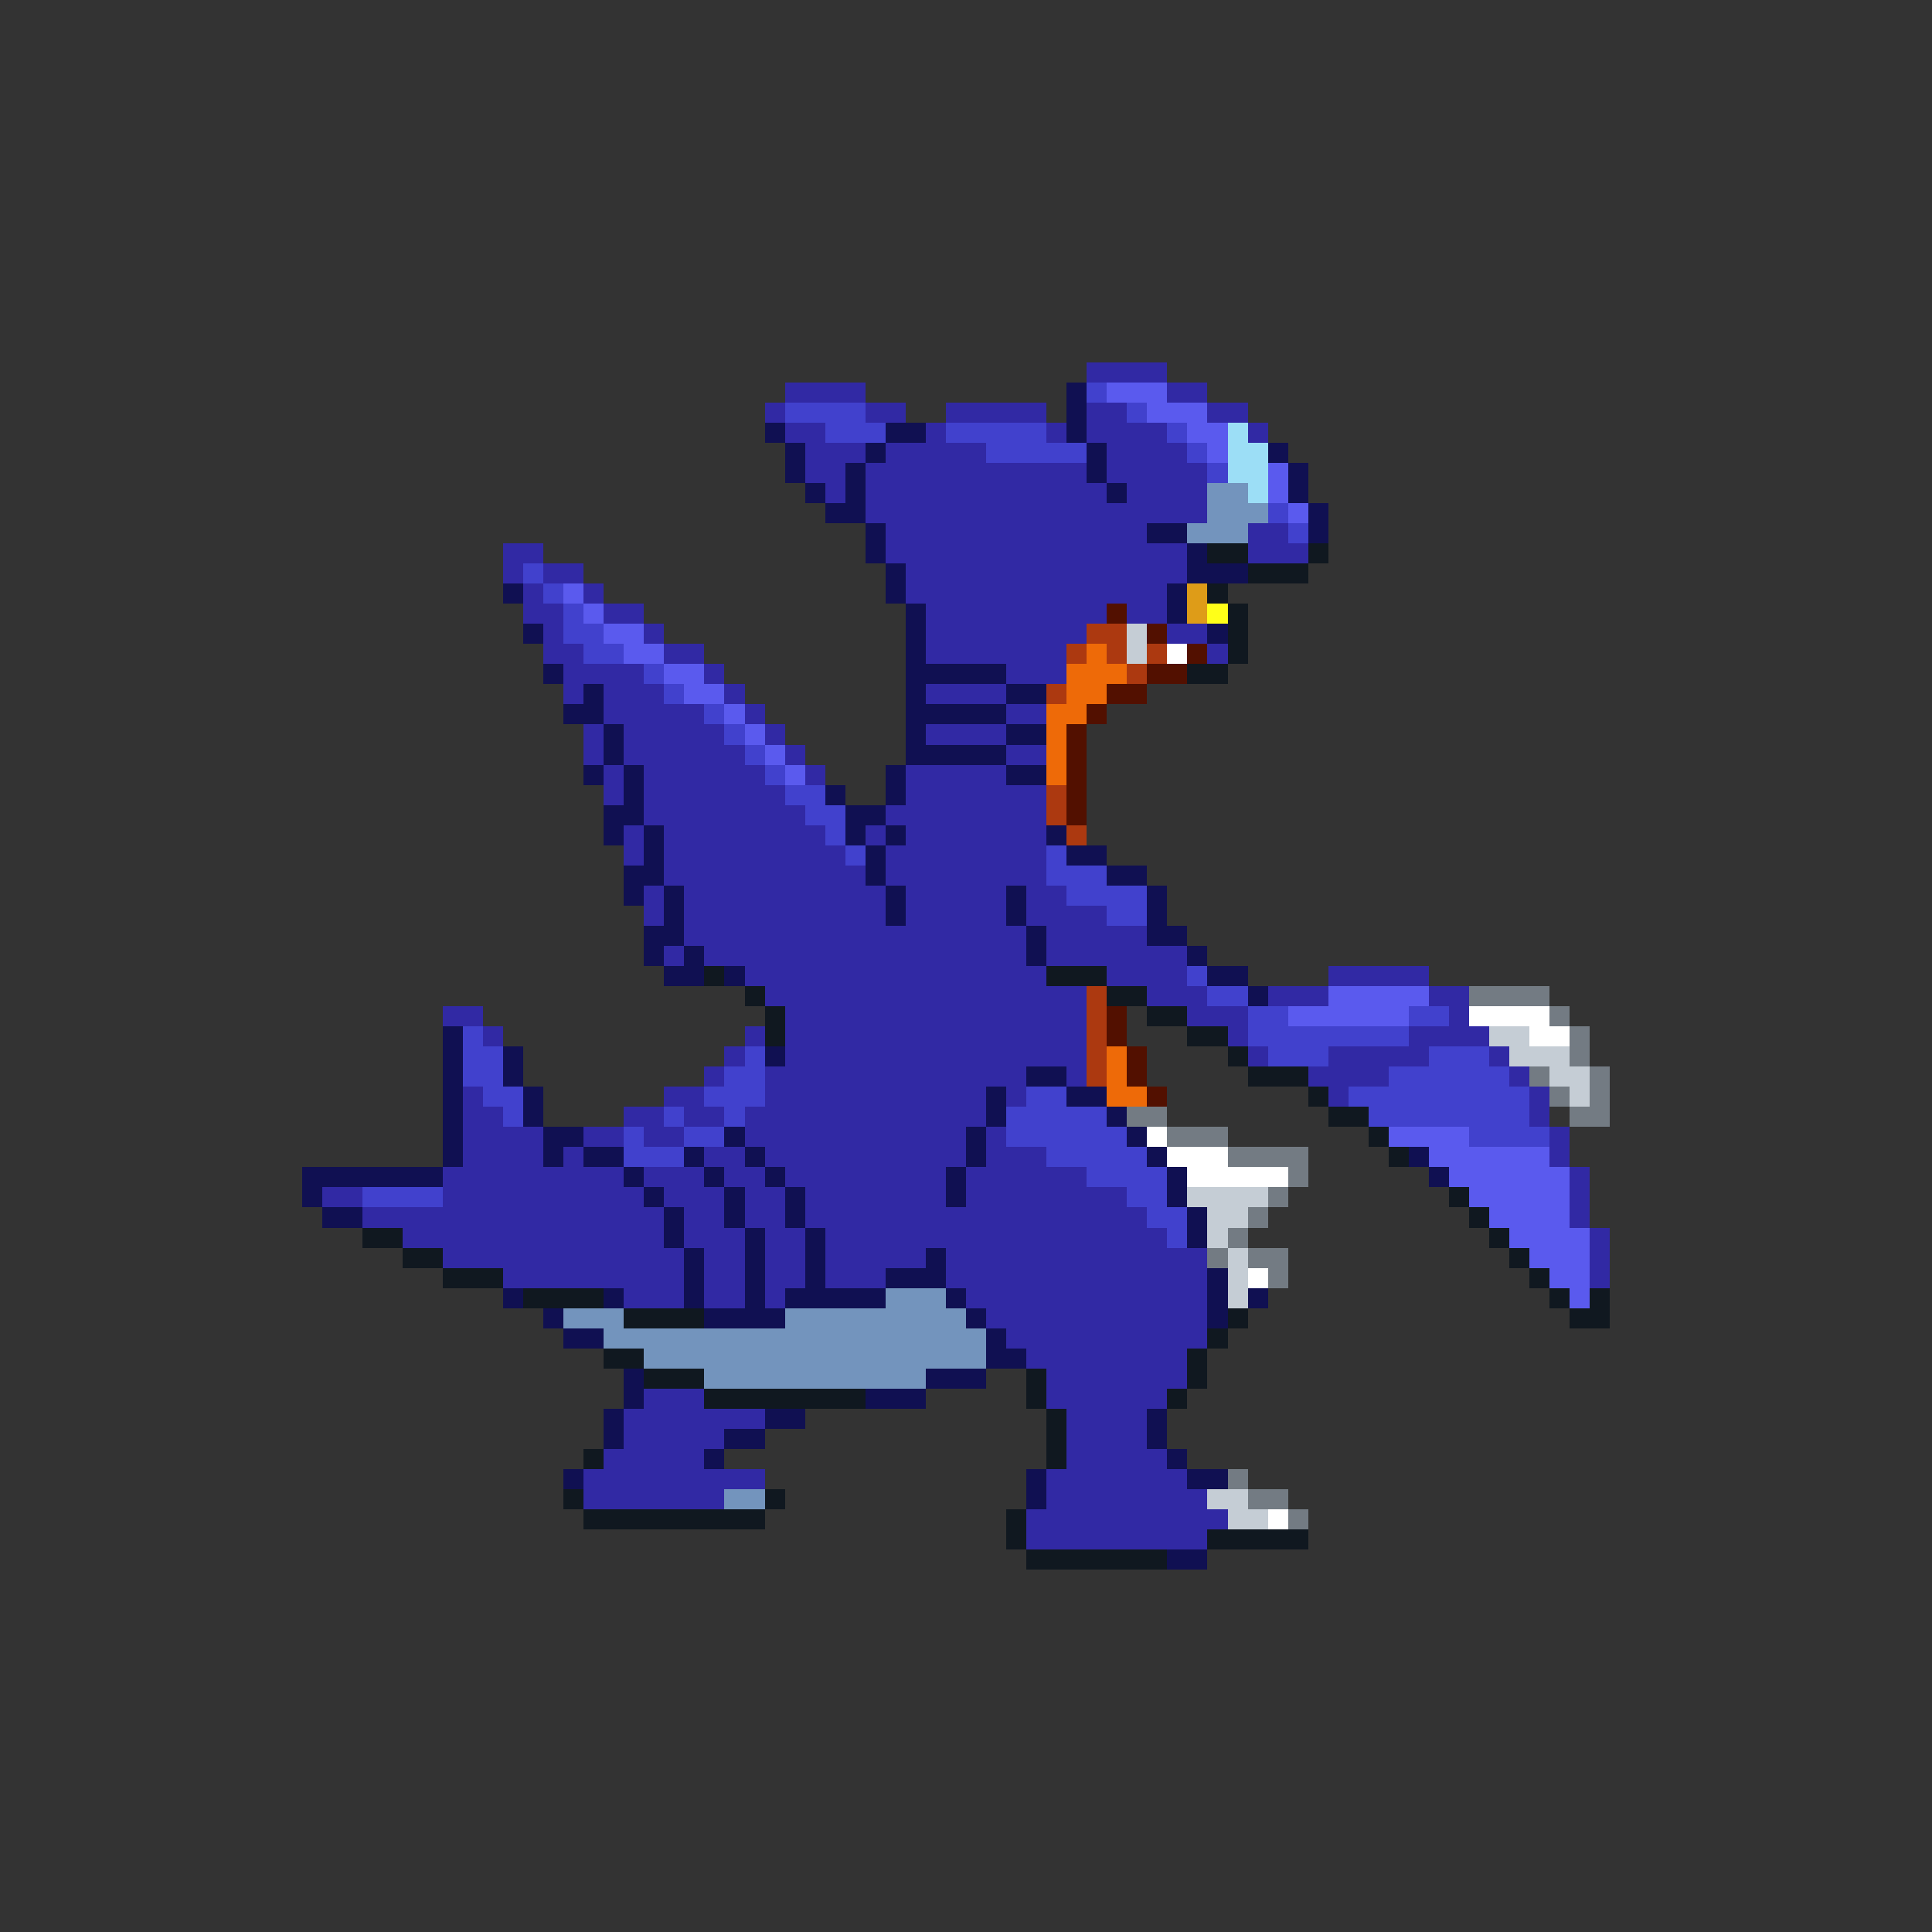 <svg xmlns="http://www.w3.org/2000/svg" viewBox="0 -0.5 96 96" shape-rendering="crispEdges">
<rect x="0" y="-0.5" width="96" height="96" fill="#333333" stroke="none"/>
<path stroke="#3129a4" d="M54 18h4M39 19h4M58 19h2M38 20h1M43 20h2M47 20h5M54 20h2M60 20h2M39 21h2M46 21h1M52 21h1M54 21h4M62 21h1M40 22h3M44 22h5M55 22h4M40 23h2M43 23h11M55 23h5M41 24h1M43 24h12M56 24h4M43 25h17M44 26h13M62 26h2M25 27h2M44 27h15M62 27h3M25 28h1M27 28h2M45 28h14M26 29h1M29 29h1M45 29h13M26 30h2M30 30h2M46 30h9M56 30h2M27 31h1M32 31h1M46 31h8M58 31h2M27 32h2M33 32h2M46 32h7M60 32h1M28 33h4M35 33h1M50 33h3M28 34h1M30 34h3M36 34h1M46 34h4M30 35h5M37 35h1M50 35h2M29 36h1M31 36h5M38 36h1M46 36h4M29 37h1M31 37h6M39 37h1M50 37h2M30 38h1M32 38h6M40 38h1M45 38h5M30 39h1M32 39h7M45 39h7M32 40h8M44 40h8M31 41h1M33 41h8M43 41h1M45 41h7M31 42h1M33 42h9M44 42h8M33 43h10M44 43h8M32 44h1M34 44h10M45 44h5M51 44h2M32 45h1M34 45h10M45 45h5M51 45h4M34 46h17M52 46h5M33 47h1M35 47h16M52 47h7M37 48h15M55 48h4M66 48h5M38 49h16M57 49h3M63 49h3M71 49h2M22 50h2M39 50h15M59 50h3M72 50h1M24 51h1M37 51h1M39 51h15M61 51h1M70 51h4M36 52h1M39 52h15M62 52h1M66 52h5M74 52h1M35 53h1M38 53h13M53 53h1M65 53h4M75 53h1M23 54h1M33 54h2M38 54h11M50 54h1M66 54h1M76 54h1M23 55h2M31 55h2M34 55h2M37 55h12M76 55h1M23 56h4M29 56h2M32 56h2M37 56h11M49 56h1M77 56h1M23 57h4M28 57h1M35 57h2M38 57h10M49 57h3M77 57h1M22 58h9M32 58h3M36 58h2M39 58h8M48 58h6M78 58h1M16 59h2M22 59h10M33 59h3M37 59h2M40 59h7M48 59h8M78 59h1M18 60h15M34 60h2M37 60h2M40 60h17M78 60h1M20 61h13M34 61h3M38 61h2M41 61h17M79 61h1M22 62h12M35 62h2M38 62h2M41 62h5M47 62h13M79 62h1M25 63h9M35 63h2M38 63h2M41 63h3M47 63h13M79 63h1M31 64h3M35 64h2M38 64h1M48 64h12M49 65h11M50 66h10M51 67h8M52 68h7M32 69h3M52 69h6M31 70h7M53 70h4M31 71h5M53 71h4M30 72h5M53 72h5M29 73h9M52 73h7M29 74h7M52 74h8M51 75h10M51 76h9" />
<path stroke="#101052" d="M53 19h1M53 20h1M38 21h1M44 21h2M53 21h1M39 22h1M43 22h1M54 22h1M63 22h1M39 23h1M42 23h1M54 23h1M64 23h1M40 24h1M42 24h1M55 24h1M64 24h1M41 25h2M65 25h1M43 26h1M57 26h2M65 26h1M43 27h1M59 27h1M44 28h1M59 28h3M25 29h1M44 29h1M58 29h1M45 30h1M58 30h1M26 31h1M45 31h1M60 31h1M45 32h1M27 33h1M45 33h5M29 34h1M45 34h1M50 34h2M28 35h2M45 35h5M30 36h1M45 36h1M50 36h2M30 37h1M45 37h5M29 38h1M31 38h1M44 38h1M50 38h2M31 39h1M41 39h1M44 39h1M30 40h2M42 40h2M30 41h1M32 41h1M42 41h1M44 41h1M52 41h1M32 42h1M43 42h1M53 42h2M31 43h2M43 43h1M55 43h2M31 44h1M33 44h1M44 44h1M50 44h1M57 44h1M33 45h1M44 45h1M50 45h1M57 45h1M32 46h2M51 46h1M57 46h2M32 47h1M34 47h1M51 47h1M59 47h1M33 48h2M36 48h1M60 48h2M62 49h1M22 51h1M22 52h1M25 52h1M38 52h1M22 53h1M25 53h1M51 53h2M22 54h1M26 54h1M49 54h1M53 54h2M22 55h1M26 55h1M49 55h1M55 55h1M22 56h1M27 56h2M36 56h1M48 56h1M56 56h1M22 57h1M27 57h1M29 57h2M34 57h1M37 57h1M48 57h1M57 57h1M70 57h1M15 58h7M31 58h1M35 58h1M38 58h1M47 58h1M58 58h1M71 58h1M15 59h1M32 59h1M36 59h1M39 59h1M47 59h1M58 59h1M16 60h2M33 60h1M36 60h1M39 60h1M59 60h1M33 61h1M37 61h1M40 61h1M59 61h1M34 62h1M37 62h1M40 62h1M46 62h1M34 63h1M37 63h1M40 63h1M44 63h3M60 63h1M25 64h1M30 64h1M34 64h1M37 64h1M39 64h5M47 64h1M60 64h1M62 64h1M27 65h1M35 65h4M48 65h1M60 65h1M28 66h2M49 66h1M49 67h2M31 68h1M46 68h3M31 69h1M43 69h3M30 70h1M38 70h2M57 70h1M30 71h1M36 71h2M57 71h1M35 72h1M58 72h1M28 73h1M51 73h1M59 73h2M51 74h1M58 77h2" />
<path stroke="#4141cd" d="M54 19h1M39 20h4M56 20h1M41 21h3M47 21h5M58 21h1M49 22h5M59 22h1M60 23h1M63 25h1M64 26h1M26 28h1M27 29h1M28 30h1M28 31h2M29 32h2M32 33h1M33 34h1M35 35h1M36 36h1M37 37h1M38 38h1M39 39h2M40 40h2M41 41h1M42 42h1M52 42h1M52 43h3M53 44h4M55 45h2M59 48h1M60 49h2M62 50h2M70 50h2M23 51h1M62 51h8M23 52h2M37 52h1M63 52h3M71 52h3M23 53h2M36 53h2M69 53h6M24 54h2M35 54h3M51 54h2M67 54h9M25 55h1M33 55h1M36 55h1M50 55h5M68 55h8M31 56h1M34 56h2M50 56h6M73 56h4M31 57h3M52 57h5M54 58h4M18 59h4M56 59h2M57 60h2M58 61h1" />
<path stroke="#5a5aee" d="M55 19h3M57 20h3M59 21h2M60 22h1M63 23h1M63 24h1M64 25h1M28 29h1M29 30h1M30 31h2M31 32h2M33 33h2M34 34h2M36 35h1M37 36h1M38 37h1M39 38h1M66 49h5M64 50h6M69 56h4M71 57h6M72 58h6M73 59h5M74 60h4M75 61h4M76 62h3M77 63h2M78 64h1" />
<path stroke="#9cdef6" d="M61 21h1M61 22h2M61 23h2M62 24h1" />
<path stroke="#7394bd" d="M60 24h2M60 25h3M59 26h3M44 64h3M28 65h3M39 65h9M30 66h19M32 67h17M35 68h11M36 74h2" />
<path stroke="#101820" d="M60 27h2M65 27h1M62 28h3M60 29h1M61 30h1M61 31h1M61 32h1M59 33h2M35 48h1M52 48h3M37 49h1M55 49h2M38 50h1M57 50h2M38 51h1M59 51h2M61 52h1M62 53h3M65 54h1M66 55h2M68 56h1M69 57h1M72 59h1M73 60h1M18 61h2M74 61h1M20 62h2M75 62h1M22 63h3M76 63h1M26 64h4M77 64h1M79 64h1M31 65h4M61 65h1M78 65h2M60 66h1M30 67h2M59 67h1M32 68h3M51 68h1M59 68h1M35 69h8M51 69h1M58 69h1M52 70h1M52 71h1M29 72h1M52 72h1M28 74h1M38 74h1M29 75h9M50 75h1M50 76h1M60 76h5M51 77h7" />
<path stroke="#de9c18" d="M59 29h1M59 30h1" />
<path stroke="#521000" d="M55 30h1M57 31h1M59 32h1M57 33h2M55 34h2M54 35h1M53 36h1M53 37h1M53 38h1M53 39h1M53 40h1M55 50h1M55 51h1M56 52h1M56 53h1M57 54h1" />
<path stroke="#ffff18" d="M60 30h1" />
<path stroke="#ac3910" d="M54 31h2M53 32h1M55 32h1M57 32h1M56 33h1M52 34h1M52 39h1M52 40h1M53 41h1M54 49h1M54 50h1M54 51h1M54 52h1M54 53h1" />
<path stroke="#c5cdd5" d="M56 31h1M56 32h1M74 51h2M75 52h3M77 53h2M78 54h1M59 59h4M60 60h2M60 61h1M61 62h1M61 63h1M61 64h1M60 74h2M61 75h2" />
<path stroke="#ee6a08" d="M54 32h1M53 33h3M53 34h2M52 35h2M52 36h1M52 37h1M52 38h1M55 52h1M55 53h1M55 54h2" />
<path stroke="#ffffff" d="M58 32h1M73 50h4M76 51h2M57 56h1M58 57h3M59 58h5M62 63h1M63 75h1" />
<path stroke="#737b83" d="M73 49h4M77 50h1M78 51h1M78 52h1M76 53h1M79 53h1M77 54h1M79 54h1M56 55h2M78 55h2M58 56h3M61 57h4M64 58h1M63 59h1M62 60h1M61 61h1M60 62h1M62 62h2M63 63h1M61 73h1M62 74h2M64 75h1" />
</svg>